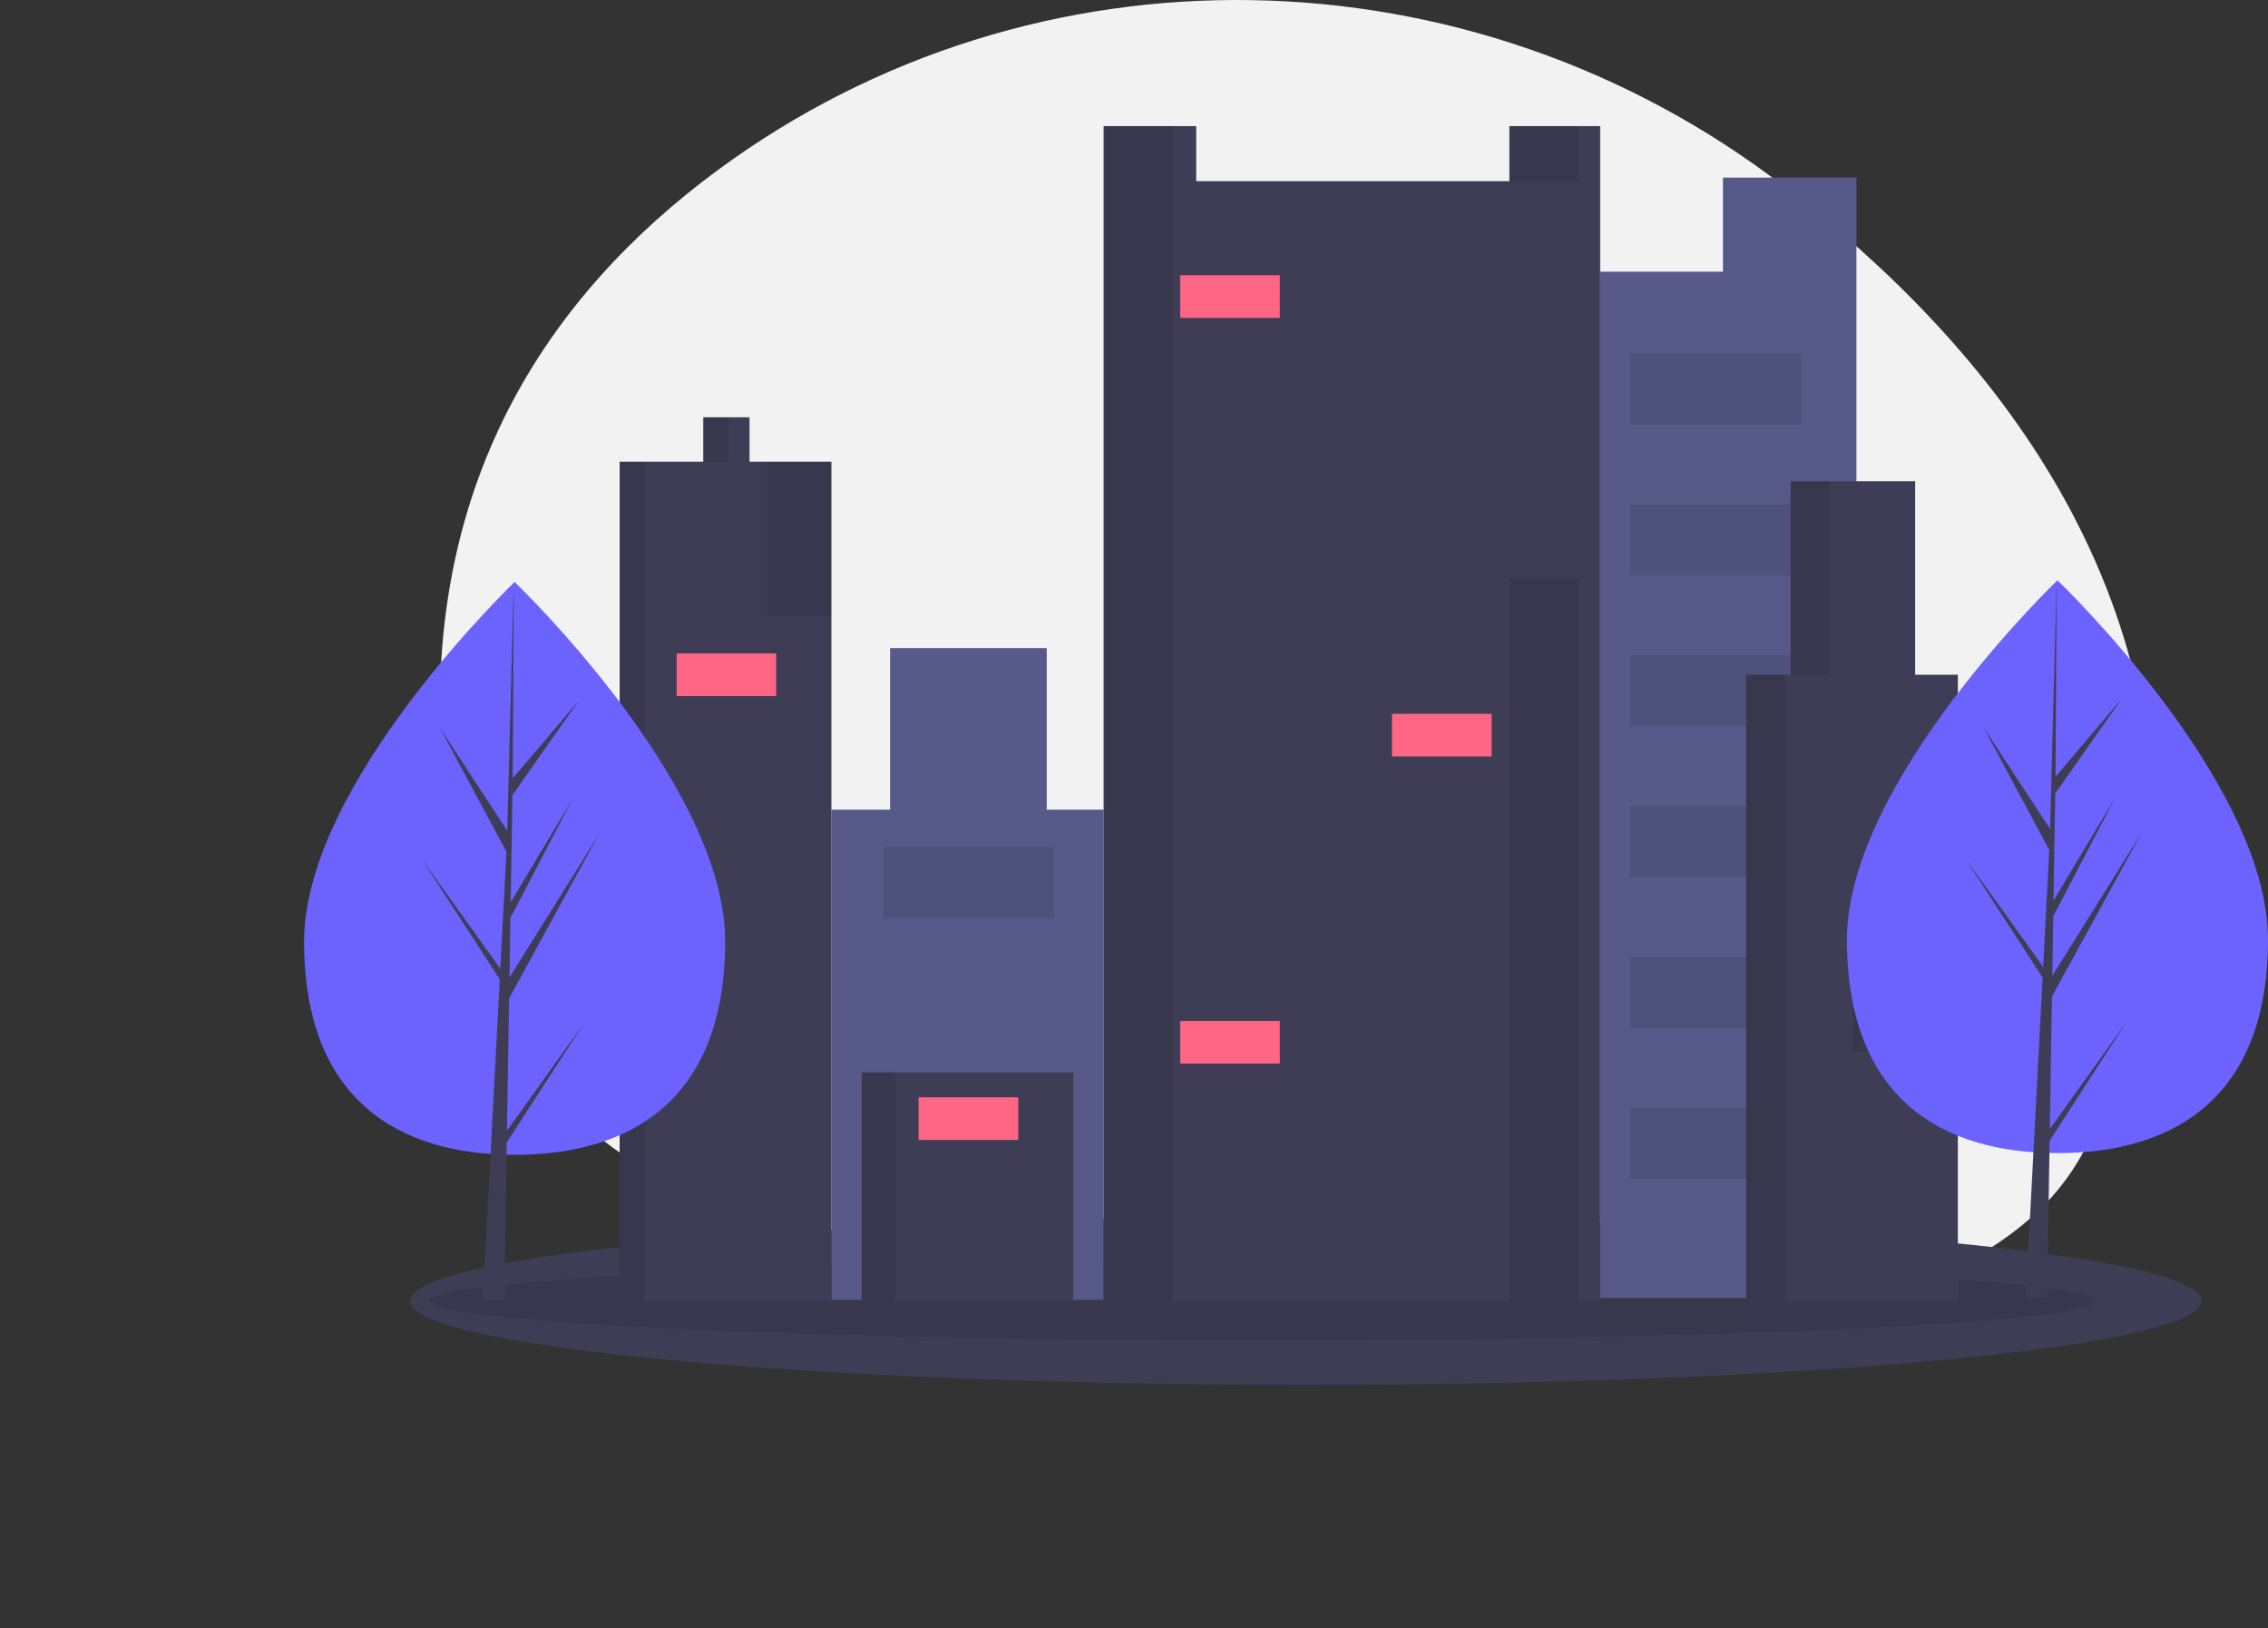 <svg width="783" height="562" viewBox="0 0 783 562" fill="none" xmlns="http://www.w3.org/2000/svg">
<rect x="0" y="0" width="783" height="562" fill="#333333" stroke="none"/>
<g clip-path="url(#clip0)">
<path d="M615.934 64.358C507.807 -18.772 357.379 -22.169 247.634 58.828C189.621 101.645 144.645 167.152 152.828 266.894C155.72 302.174 163.769 331.117 175.513 354.81C223.078 450.86 418.44 447.161 429.29 447.147C436.319 447.14 443.348 447.297 450.377 447.618C474.999 448.745 499.49 451.833 523.618 456.853C558.018 464.005 601.812 467.598 640.941 454.053C647.589 451.763 654.048 448.961 660.262 445.674C681.765 434.276 705.836 423.384 719.908 396.35C730.484 376.061 738.189 350.62 741.897 318.933C755.392 203.534 687.957 119.731 615.934 64.358Z" fill="#F2F2F2"/>
<path d="M450.85 477.947C621.61 477.947 760.038 464.986 760.038 448.998C760.038 433.01 621.61 420.05 450.85 420.05C280.09 420.05 141.662 433.01 141.662 448.998C141.662 464.986 280.09 477.947 450.85 477.947Z" fill="#3F3D56"/>
<path opacity="0.1" d="M435.746 462.586C594.566 462.586 723.314 456.503 723.314 448.998C723.314 441.494 594.566 435.41 435.746 435.41C276.926 435.41 148.177 441.494 148.177 448.998C148.177 456.503 276.926 462.586 435.746 462.586Z" fill="black"/>
<path d="M594.833 61.297V93.775H552.442V447.965H640.911V107.257V93.775V61.297H594.833Z" fill="#575A89"/>
<path d="M361.373 279.448V223.686H307.308V279.448H287.034V448.577H381.032V279.448H361.373Z" fill="#575A89"/>
<path d="M370.588 370.141H297.478V449.19H370.588V370.141Z" fill="#3F3D56"/>
<path opacity="0.1" d="M309.151 370.141H297.478V449.19H309.151V370.141Z" fill="black"/>
<path d="M521.109 43.526V62.523H412.979V43.526H381.032V449.19H552.442V43.526H521.109Z" fill="#3F3D56"/>
<path opacity="0.1" d="M545.069 43.527H521.108V62.523H545.069V43.527Z" fill="black"/>
<path opacity="0.1" d="M404.993 43.527H381.032V449.19H404.993V43.527Z" fill="black"/>
<path d="M258.773 159.343V144.023H242.8V159.343H213.924V449.19H287.034V159.343H258.773Z" fill="#3F3D56"/>
<path opacity="0.1" d="M251.401 144.023H242.799V159.343H251.401V144.023Z" fill="black"/>
<path opacity="0.1" d="M222.525 159.343H213.924V449.19H222.525V159.343Z" fill="black"/>
<path opacity="0.1" d="M545.069 199.787H521.108V449.19H545.069V199.787Z" fill="black"/>
<path opacity="0.1" d="M287.034 159.343H264.917V212.655H287.034V159.343Z" fill="black"/>
<path d="M441.855 95.001H407.45V109.707H441.855V95.001Z" fill="#FF6584"/>
<path d="M514.965 246.358H480.56V261.065H514.965V246.358Z" fill="#FF6584"/>
<path d="M441.855 352.37H407.45V367.077H441.855V352.37Z" fill="#FF6584"/>
<path d="M267.989 225.524H233.584V240.23H267.989V225.524Z" fill="#FF6584"/>
<path d="M351.543 378.72H317.138V393.427H351.543V378.72Z" fill="#FF6584"/>
<path opacity="0.1" d="M363.83 292.317H304.851V316.828H363.83V292.317Z" fill="black"/>
<path opacity="0.1" d="M621.865 121.963H562.885V146.474H621.865V121.963Z" fill="black"/>
<path opacity="0.1" d="M621.865 174.05H562.885V198.561H621.865V174.05Z" fill="black"/>
<path opacity="0.1" d="M621.865 226.136H562.885V250.648H621.865V226.136Z" fill="black"/>
<path opacity="0.1" d="M621.865 278.223H562.885V302.734H621.865V278.223Z" fill="black"/>
<path opacity="0.1" d="M621.865 330.31H562.885V354.821H621.865V330.31Z" fill="black"/>
<path opacity="0.1" d="M621.865 382.396H562.885V406.908H621.865V382.396Z" fill="black"/>
<path d="M661.185 232.877V166.083H618.178V232.877H602.819V449.19H675.93V232.877H661.185Z" fill="#3F3D56"/>
<path opacity="0.1" d="M631.695 166.084H618.179V232.877H631.695V166.084Z" fill="black"/>
<path opacity="0.1" d="M616.336 232.877H602.819V449.19H616.336V232.877Z" fill="black"/>
<path opacity="0.1" d="M675.929 341.34H639.682V362.787H675.929V341.34Z" fill="black"/>
<path d="M675.315 309.475H640.91V324.182H675.315V309.475Z" fill="#FF6584"/>
<path d="M783 324.322C783 378.916 750.461 397.978 710.322 397.978C670.183 397.978 637.644 378.916 637.644 324.322C637.644 269.729 710.322 200.277 710.322 200.277C710.322 200.277 783 269.729 783 324.322Z" fill="#6C63FF"/>
<path d="M707.675 389.627L708.419 343.937L739.396 287.412L708.535 336.769L708.87 316.225L730.219 275.33L708.958 310.789L709.561 273.84L732.422 241.281L709.655 268.029L710.031 200.276L707.668 289.968L707.862 286.268L684.619 250.782L707.49 293.372L705.324 334.638L705.259 333.542L678.464 296.198L705.179 337.412L704.907 342.573L704.858 342.65L704.881 343.073L699.387 447.77H706.728L707.609 393.692L734.257 352.58L707.675 389.627Z" fill="#3F3D56"/>
<path d="M250.348 324.913C250.348 379.507 217.809 398.569 177.67 398.569C137.532 398.569 104.993 379.507 104.993 324.913C104.993 270.32 177.67 200.868 177.67 200.868C177.67 200.868 250.348 270.319 250.348 324.913Z" fill="#6C63FF"/>
<path d="M175.023 390.218L175.767 344.528L206.744 288.003L175.884 337.36L176.218 316.816L197.567 275.921L176.307 311.379V311.38L176.909 274.43L199.77 241.872L177.004 268.62L177.38 200.867L175.016 290.559L175.21 286.859L151.967 251.373L174.837 293.962L172.672 335.228L172.608 334.133L145.812 296.789L172.526 338.003L172.256 343.163L172.207 343.241L172.229 343.664L166.735 448.36H174.076L174.956 394.283L201.605 353.171L175.023 390.218Z" fill="#3F3D56"/>
</g>
<defs>
<clipPath id="clip0">
<rect width="941" height="562" fill="white" transform="translate(-158)"/>
</clipPath>
</defs>
</svg>

